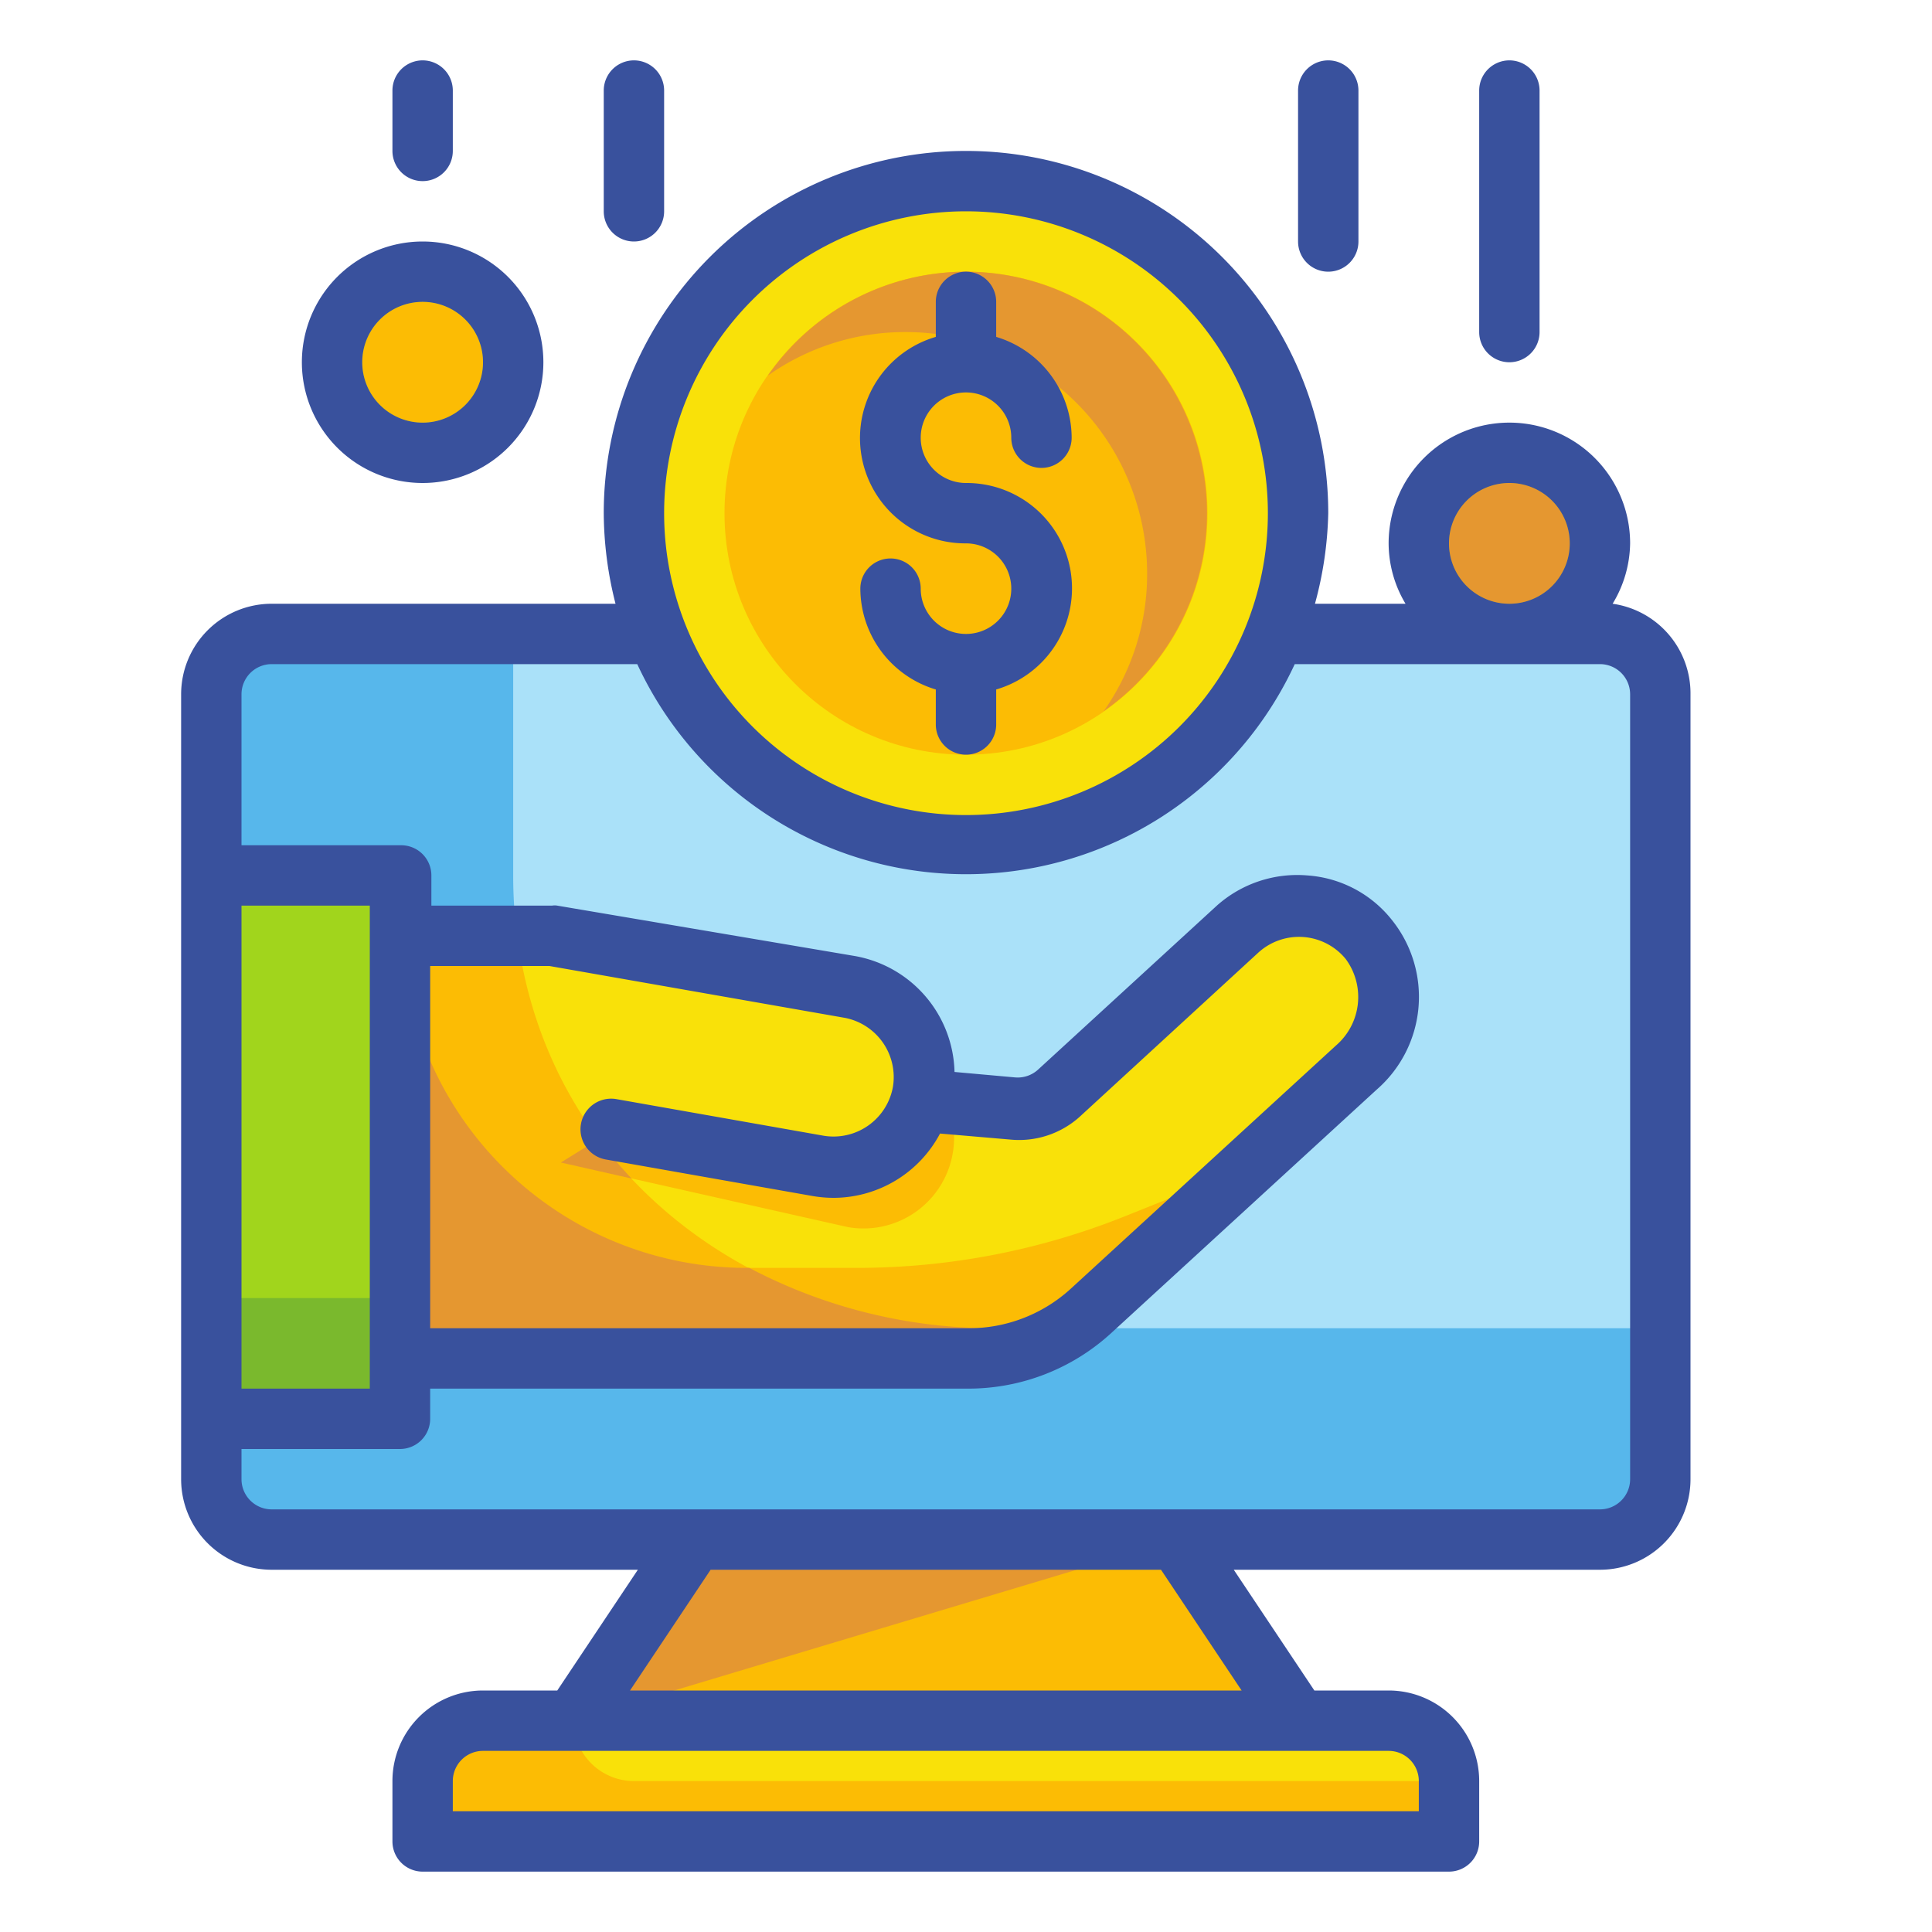 <svg height="512" viewBox="0 0 64 64" width="512" xmlns="http://www.w3.org/2000/svg"><g id="Fill_Outline" data-name="Fill Outline"><rect fill="#aae1f9" height="30" rx="2" width="48" x="7" y="21"/><path d="m39 51h-16l-4 6h24z" fill="#fcbc04"/><path d="m16 57h30a2 2 0 0 1 2 2v2a0 0 0 0 1 0 0h-34a0 0 0 0 1 0 0v-2a2 2 0 0 1 2-2z" fill="#fcbc04"/><path d="m19 57h27a2 2 0 0 1 2 2 0 0 0 0 1 0 0h-27a2 2 0 0 1 -2-2 0 0 0 0 1 0 0z" fill="#f9e109"/><path d="m39 51h-16l-4 6z" fill="#e59730"/><path d="m17 29v-8h-8a2 2 0 0 0 -2 2v26a2 2 0 0 0 2 2h44a2 2 0 0 0 2-2v-5h-22c-8.84 0-16-6.16-16-15z" fill="#57b7eb"/><path d="m45.35 31.12a3 3 0 0 0 -4.34-.3l-5.93 5.43a2 2 0 0 1 -1.52.52l-3.07-.27c0-.1.06-.19.08-.29a3 3 0 0 0 -2.43-3.47l-9.85-1.74h-5.29v11l.25-.15v3.15h18.83a6 6 0 0 0 4.05-1.58l8.81-8.07a3.11 3.11 0 0 0 .41-4.23z" fill="#f9e109"/><path d="m31.39 36.58-.9-.08a3 3 0 0 1 -3.4 2.15l-6.8-1.2-1.71 1.06 9.51 2.14a3 3 0 0 0 3.3-4.07z" fill="#fcbc04"/><path d="m37.29 40.28a23.86 23.86 0 0 1 -8.91 1.72h-3.57a11.44 11.44 0 0 1 -10.67-7.1 15.85 15.85 0 0 1 -1-3.9h-.14v11l.25-.15v3.15h18.83a6 6 0 0 0 4.05-1.58l5.18-4.75z" fill="#fcbc04"/><path d="m7 29h6.25v18h-6.25z" fill="#a1d51c"/><path d="m7 43h6.25v4h-6.25z" fill="#7ab92d"/><path d="m33 44c-8.15 0-14.86-5.25-15.86-13h-4.14v11l.25-.15v3.15h18.83a6 6 0 0 0 3.29-1z" fill="#fcbc04"/><path d="m33 44a17.34 17.34 0 0 1 -8.18-2 11.44 11.44 0 0 1 -10.67-7.1 15.85 15.85 0 0 1 -1-3.9h-.15v11l.25-.15v3.15h18.83a6 6 0 0 0 3.29-1z" fill="#e59730"/><path d="m19.82 37.74-1.24.77 2.34.53a16.81 16.81 0 0 1 -1.1-1.3z" fill="#e59730"/><circle cx="32" cy="17" fill="#f9e109" r="11"/><circle cx="14" cy="12" fill="#f9e109" r="3"/><circle cx="50" cy="18" fill="#fcbc04" r="3"/><circle cx="32" cy="17" fill="#fcbc04" r="8"/><path d="m32 9a8 8 0 0 0 -6.56 3.44 7.87 7.87 0 0 1 4.56-1.44 8 8 0 0 1 8 8 7.87 7.87 0 0 1 -1.44 4.56 8 8 0 0 0 -4.56-14.56z" fill="#e59730"/><circle cx="14" cy="12" fill="#fcbc04" r="2"/><circle cx="50" cy="18" fill="#e59730" r="2"/><g fill="#39519d"><path d="m53.42 20a3.94 3.94 0 0 0 .58-2 4 4 0 0 0 -8 0 3.91 3.91 0 0 0 .56 2h-3a12.33 12.33 0 0 0 .44-3 12 12 0 0 0 -24 0 12.33 12.33 0 0 0 .39 3h-11.39a3 3 0 0 0 -3 3v26a3 3 0 0 0 3 3h12.13l-2.67 4h-2.46a3 3 0 0 0 -3 3v2a1 1 0 0 0 1 1h34a1 1 0 0 0 1-1v-2a3 3 0 0 0 -3-3h-2.46l-2.67-4h12.13a3 3 0 0 0 3-3v-26a3 3 0 0 0 -2.58-3zm-5.42-2a2 2 0 1 1 2 2 2 2 0 0 1 -2-2zm-16-11a10 10 0 1 1 -10 10 10 10 0 0 1 10-10zm-2.42 29a2 2 0 0 1 -2.31 1.62l-6.85-1.21a1 1 0 0 0 -.35 2l6.85 1.21a4.14 4.14 0 0 0 .7.06 4 4 0 0 0 3.52-2.13l2.33.2a3 3 0 0 0 2.29-.75l5.92-5.44a2 2 0 0 1 2.9.21 2.12 2.12 0 0 1 -.32 2.86l-8.8 8.07a5 5 0 0 1 -3.38 1.3h-17.83v-12h3.95l9.8 1.72a2 2 0 0 1 1.58 2.28zm-17.33 10h-4.25v-16h4.25zm34.75 13v1h-32v-1a1 1 0 0 1 1-1h30a1 1 0 0 1 1 1zm-5.87-3h-20.26l2.67-4h14.92zm12.87-7a1 1 0 0 1 -1 1h-44a1 1 0 0 1 -1-1v-1h5.25a1 1 0 0 0 1-1v-1h17.83a7 7 0 0 0 4.73-1.84l8.8-8.07a4.07 4.07 0 0 0 .51-5.6 3.91 3.91 0 0 0 -2.81-1.49 4 4 0 0 0 -3 1l-5.92 5.43a1 1 0 0 1 -.77.26l-2-.18a4 4 0 0 0 -3.3-3.84l-9.86-1.67a.5.5 0 0 0 -.17 0h-4v-1a1 1 0 0 0 -1-1h-5.29v-5a1 1 0 0 1 1-1h12.11a12 12 0 0 0 21.78 0h10.11a1 1 0 0 1 1 1z"/><path d="m14 16a4 4 0 1 0 -4-4 4 4 0 0 0 4 4zm0-6a2 2 0 1 1 -2 2 2 2 0 0 1 2-2z"/><path d="m50 12a1 1 0 0 0 1-1v-8a1 1 0 0 0 -2 0v8a1 1 0 0 0 1 1z"/><path d="m44 9a1 1 0 0 0 1-1v-5a1 1 0 0 0 -2 0v5a1 1 0 0 0 1 1z"/><path d="m21 8a1 1 0 0 0 1-1v-4a1 1 0 0 0 -2 0v4a1 1 0 0 0 1 1z"/><path d="m14 6a1 1 0 0 0 1-1v-2a1 1 0 0 0 -2 0v2a1 1 0 0 0 1 1z"/><path d="m32 21a1.5 1.5 0 0 1 -1.5-1.5 1 1 0 0 0 -2 0 3.5 3.5 0 0 0 2.5 3.34v1.16a1 1 0 0 0 2 0v-1.16a3.49 3.49 0 0 0 -1-6.84 1.5 1.5 0 1 1 1.5-1.5 1 1 0 0 0 2 0 3.5 3.5 0 0 0 -2.5-3.34v-1.16a1 1 0 0 0 -2 0v1.16a3.49 3.49 0 0 0 1 6.84 1.5 1.5 0 0 1 0 3z"/></g></g></svg>